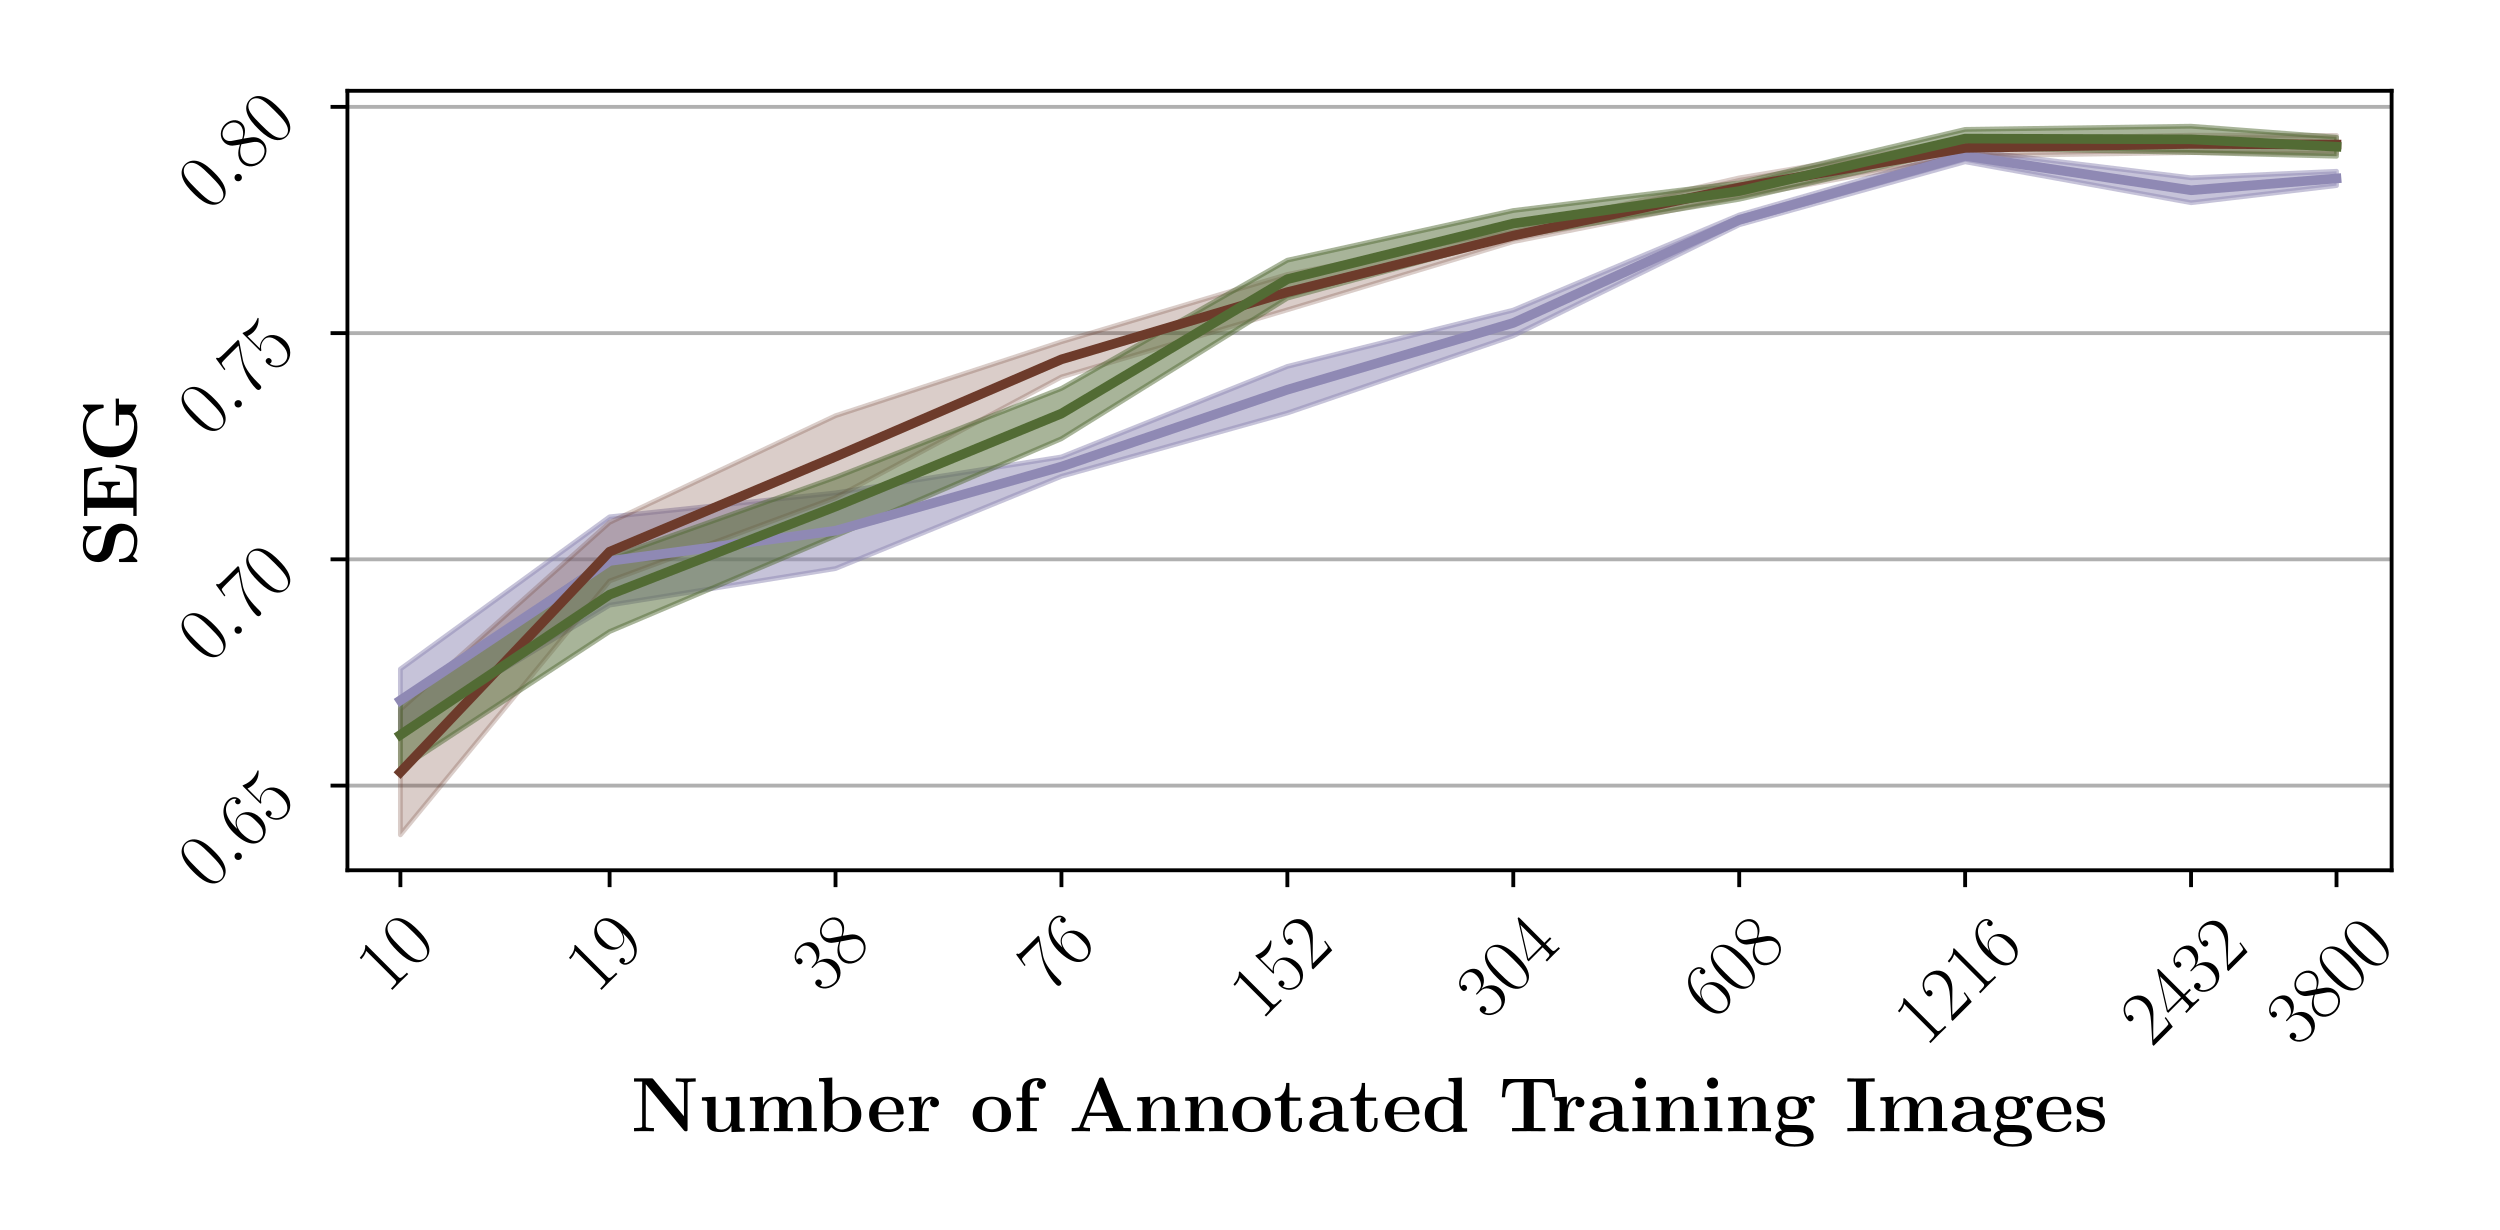 <?xml version="1.0" encoding="utf-8" standalone="no"?>
<!DOCTYPE svg PUBLIC "-//W3C//DTD SVG 1.1//EN"
  "http://www.w3.org/Graphics/SVG/1.1/DTD/svg11.dtd">
<!-- Created with matplotlib (https://matplotlib.org/) -->
<svg height="255.118pt" version="1.1" viewBox="0 0 518.74 255.118" width="518.74pt" xmlns="http://www.w3.org/2000/svg" xmlns:xlink="http://www.w3.org/1999/xlink">
 <defs>
  <style type="text/css">
*{stroke-linecap:butt;stroke-linejoin:round;}
  </style>
 </defs>
 <g id="figure_1">
  <g id="patch_1">
   <path d="M 0 255.118 
L 518.74 255.118 
L 518.74 0 
L 0 0 
z
" style="fill:#ffffff;"/>
  </g>
  <g id="axes_1">
   <g id="patch_2">
    <path d="M 72.089 180.577 
L 496.252 180.577 
L 496.252 18.836 
L 72.089 18.836 
z
" style="fill:#ffffff;"/>
   </g>
   <g id="matplotlib.axis_1">
    <g id="xtick_1">
     <g id="line2d_1">
      <defs>
       <path d="M 0 0 
L 0 3.5 
" id="mdfdd9242ce" style="stroke:#000000;stroke-width:0.8;"/>
      </defs>
      <g>
       <use style="stroke:#000000;stroke-width:0.8;" x="83.08" xlink:href="#mdfdd9242ce" y="180.577"/>
      </g>
     </g>
     <g id="text_1">
      <!-- 10 -->
      <defs>
       <path d="M 26.594 63.797 
C 26.594 65.891 26.5 66 25.094 66 
C 21.203 61.359 15.297 59.891 9.703 59.688 
C 9.406 59.688 8.906 59.688 8.797 59.5 
C 8.703 59.297 8.703 59.094 8.703 57 
C 11.797 57 17 57.594 21 59.984 
L 21 7.297 
C 21 3.797 20.797 2.594 12.203 2.594 
L 9.203 2.594 
L 9.203 0 
C 14 0.094 19 0.188 23.797 0.188 
C 28.594 0.188 33.594 0.094 38.406 0 
L 38.406 2.594 
L 35.406 2.594 
C 26.797 2.594 26.594 3.688 26.594 7.297 
z
" id="CMR17-49"/>
       <path d="M 42 31.844 
C 42 37.969 41.906 48.422 37.703 56.453 
C 34 63.484 28.094 66 22.906 66 
C 18.094 66 12 63.781 8.203 56.562 
C 4.203 49.016 3.797 39.672 3.797 31.844 
C 3.797 26.109 3.906 17.375 7 9.734 
C 11.297 -0.609 19 -2 22.906 -2 
C 27.5 -2 34.5 -0.109 38.594 9.438 
C 41.594 16.375 42 24.5 42 31.844 
z
M 22.906 -0.406 
C 16.5 -0.406 12.703 5.125 11.297 12.75 
C 10.203 18.688 10.203 27.328 10.203 32.953 
C 10.203 40.688 10.203 47.109 11.5 53.234 
C 13.406 61.781 19 64.391 22.906 64.391 
C 27 64.391 32.297 61.672 34.203 53.438 
C 35.5 47.719 35.594 40.984 35.594 32.953 
C 35.594 26.422 35.594 18.375 34.406 12.453 
C 32.297 1.5 26.406 -0.406 22.906 -0.406 
z
" id="CMR17-48"/>
      </defs>
      <g transform="translate(80.379 206.441)rotate(-45)scale(0.16 -0.16)">
       <use transform="scale(0.996)" xlink:href="#CMR17-49"/>
       <use transform="translate(45.69 0)scale(0.996)" xlink:href="#CMR17-48"/>
      </g>
     </g>
    </g>
    <g id="xtick_2">
     <g id="line2d_2">
      <g>
       <use style="stroke:#000000;stroke-width:0.8;" x="126.489" xlink:href="#mdfdd9242ce" y="180.577"/>
      </g>
     </g>
     <g id="text_2">
      <!-- 19 -->
      <defs>
       <path d="M 35.203 29.234 
C 35.203 7 26.094 0.391 18.594 0.391 
C 16.297 0.391 10.703 0.672 8.406 4.391 
C 11 4 12.906 5.391 12.906 7.891 
C 12.906 10.594 10.703 11.5 9.297 11.5 
C 8.406 11.5 5.703 11.094 5.703 7.688 
C 5.703 1.062 11.594 -2 18.797 -2 
C 30.297 -2 42 10.391 42 32.656 
C 42 60.266 30.797 66 23.203 66 
C 13.297 66 3.797 57.25 3.797 43.75 
C 3.797 31.25 11.906 22 22.094 22 
C 30.5 22 34.203 29.844 35.203 33.156 
z
M 22.297 23.594 
C 19.594 23.594 15.797 24.094 12.703 30.141 
C 10.594 34.078 10.594 38.703 10.594 43.641 
C 10.594 49.594 10.594 53.719 13.406 58.156 
C 14.797 60.266 17.406 63.688 23.203 63.688 
C 35 63.688 35 45.453 35 41.422 
C 35 34.266 31.797 23.594 22.297 23.594 
z
" id="CMR17-57"/>
      </defs>
      <g transform="translate(123.788 206.441)rotate(-45)scale(0.16 -0.16)">
       <use transform="scale(0.996)" xlink:href="#CMR17-49"/>
       <use transform="translate(45.69 0)scale(0.996)" xlink:href="#CMR17-57"/>
      </g>
     </g>
    </g>
    <g id="xtick_3">
     <g id="line2d_3">
      <g>
       <use style="stroke:#000000;stroke-width:0.8;" x="173.367" xlink:href="#mdfdd9242ce" y="180.577"/>
      </g>
     </g>
     <g id="text_3">
      <!-- 38 -->
      <defs>
       <path d="M 22.094 34 
C 31 34 34.906 26.141 34.906 17.094 
C 34.906 5.031 28.5 0.391 22.703 0.391 
C 17.406 0.391 8.797 3.016 6.094 10.797 
C 6.594 10.594 7.094 10.594 7.594 10.594 
C 10 10.594 11.797 12.188 11.797 14.797 
C 11.797 17.688 9.594 19 7.594 19 
C 5.906 19 3.297 18.188 3.297 14.484 
C 3.297 5.234 12.297 -2 22.906 -2 
C 34 -2 42.5 6.75 42.5 16.984 
C 42.5 26.844 34.5 34 25 35.094 
C 32.594 36.672 39.906 43.375 39.906 52.391 
C 39.906 60.25 32 66 23 66 
C 13.906 66 5.906 60.344 5.906 52.297 
C 5.906 48.797 8.5 48.188 9.797 48.188 
C 11.906 48.188 13.703 49.484 13.703 52.094 
C 13.703 54.688 11.906 56 9.797 56 
C 9.406 56 8.906 56 8.5 55.797 
C 11.406 62.484 19.297 63.688 22.797 63.688 
C 26.297 63.688 32.906 61.969 32.906 52.297 
C 32.906 49.484 32.5 44.547 29.094 40.219 
C 26.094 36.391 22.703 36.188 19.406 35.891 
C 18.906 35.891 16.594 35.688 16.203 35.688 
C 15.5 35.594 15.094 35.5 15.094 34.797 
C 15.094 34.094 15.203 34 17.203 34 
z
" id="CMR17-51"/>
       <path d="M 27.203 35.766 
C 33.5 38.969 39.906 43.797 39.906 51.531 
C 39.906 60.688 31.094 66 23 66 
C 13.906 66 5.906 59.375 5.906 50.234 
C 5.906 47.719 6.5 43.391 10.406 39.578 
C 11.406 38.578 15.594 35.562 18.297 33.656 
C 13.797 31.344 3.297 25.812 3.297 14.766 
C 3.297 4.406 13.094 -2 22.797 -2 
C 33.5 -2 42.5 5.719 42.5 15.969 
C 42.5 25.109 36.406 29.328 32.406 32.047 
z
M 14.094 44.609 
C 13.297 45.109 9.297 48.219 9.297 52.938 
C 9.297 59.078 15.594 63.688 22.797 63.688 
C 30.703 63.688 36.5 58.062 36.5 51.531 
C 36.5 42.188 26.094 36.859 25.594 36.859 
C 25.5 36.859 25.406 36.859 24.594 37.469 
z
M 32.5 24 
C 34 22.906 38.797 19.578 38.797 13.453 
C 38.797 6.016 31.406 0.391 23 0.391 
C 13.906 0.391 7 6.922 7 14.859 
C 7 22.797 13.094 29.438 20 32.547 
z
" id="CMR17-56"/>
      </defs>
      <g transform="translate(170.666 206.441)rotate(-45)scale(0.16 -0.16)">
       <use transform="scale(0.996)" xlink:href="#CMR17-51"/>
       <use transform="translate(45.69 0)scale(0.996)" xlink:href="#CMR17-56"/>
      </g>
     </g>
    </g>
    <g id="xtick_4">
     <g id="line2d_4">
      <g>
       <use style="stroke:#000000;stroke-width:0.8;" x="220.245" xlink:href="#mdfdd9242ce" y="180.577"/>
      </g>
     </g>
     <g id="text_4">
      <!-- 76 -->
      <defs>
       <path d="M 45.094 61.797 
L 45.094 64 
L 21.594 64 
C 9.906 64 9.703 65.094 9.297 67 
L 7.5 67 
L 4.594 48.5 
L 6.406 48.5 
C 6.703 50.406 7.406 55.5 8.594 57.391 
C 9.203 58.188 16.594 58.188 18.297 58.188 
L 40.297 58.188 
L 29.203 41.719 
C 21.797 30.641 16.703 15.672 16.703 2.594 
C 16.703 1.391 16.703 -2 20.297 -2 
C 23.906 -2 23.906 1.391 23.906 2.688 
L 23.906 7.281 
C 23.906 23.656 26.703 34.438 31.297 41.312 
z
" id="CMR17-55"/>
       <path d="M 10.594 34.344 
C 10.594 58 21.797 63.688 28.297 63.688 
C 30.406 63.688 35.5 63.266 37.5 59.094 
C 35.906 59.094 32.906 59.094 32.906 55.594 
C 32.906 52.891 35.094 52 36.5 52 
C 37.406 52 40.094 52.391 40.094 55.797 
C 40.094 62.297 35.094 66 28.203 66 
C 16.297 66 3.797 53.297 3.797 31.422 
C 3.797 4.016 15.094 -2 23.094 -2 
C 32.797 -2 42 6.734 42 20.234 
C 42 32.828 33.906 42 23.703 42 
C 17.594 42 13.094 37.969 10.594 30.922 
z
M 23.094 0.391 
C 10.797 0.391 10.797 18.938 10.797 22.656 
C 10.797 29.906 14.203 40.391 23.5 40.391 
C 25.203 40.391 30.094 40.391 33.406 33.438 
C 35.203 29.516 35.203 25.375 35.203 20.344 
C 35.203 14.906 35.203 10.875 33.094 6.844 
C 30.906 2.703 27.703 0.391 23.094 0.391 
z
" id="CMR17-54"/>
      </defs>
      <g transform="translate(217.544 206.441)rotate(-45)scale(0.16 -0.16)">
       <use transform="scale(0.996)" xlink:href="#CMR17-55"/>
       <use transform="translate(45.69 0)scale(0.996)" xlink:href="#CMR17-54"/>
      </g>
     </g>
    </g>
    <g id="xtick_5">
     <g id="line2d_5">
      <g>
       <use style="stroke:#000000;stroke-width:0.8;" x="267.123" xlink:href="#mdfdd9242ce" y="180.577"/>
      </g>
     </g>
     <g id="text_5">
      <!-- 152 -->
      <defs>
       <path d="M 11.406 58.594 
C 12.406 58.188 16.5 56.891 20.703 56.891 
C 30 56.891 35.094 61.891 38 64.688 
C 38 65.484 38 66 37.406 66 
C 37.297 66 37.094 66 36.297 65.594 
C 32.797 64.094 28.703 63 23.703 63 
C 20.703 63 16.203 63.359 11.297 65.484 
C 10.203 66 10 66 9.906 66 
C 9.406 66 9.297 65.891 9.297 63.906 
L 9.297 34.859 
C 9.297 33.016 9.297 32.5 10.297 32.5 
C 10.797 32.5 11 32.703 11.5 33.422 
C 14.703 38.047 19.094 40 24.094 40 
C 27.594 40 35.094 37.734 35.094 20.203 
C 35.094 16.984 35.094 11.188 32.094 6.594 
C 29.594 2.484 25.703 0.391 21.406 0.391 
C 14.797 0.391 8.094 4.984 6.297 12.688 
C 6.703 12.594 7.5 12.391 7.906 12.391 
C 9.203 12.391 11.703 13.094 11.703 16.188 
C 11.703 18.891 9.797 20 7.906 20 
C 5.594 20 4.094 18.594 4.094 15.797 
C 4.094 7.094 11 -2 21.594 -2 
C 31.906 -2 41.703 6.891 41.703 19.797 
C 41.703 32.094 33.906 41.594 24.203 41.594 
C 19.094 41.594 14.797 39.688 11.406 36 
z
" id="CMR17-53"/>
       <path d="M 41.703 15.469 
L 39.906 15.469 
C 38.906 8.391 38.094 7.188 37.703 6.594 
C 37.203 5.797 30 5.797 28.594 5.797 
L 9.406 5.797 
C 13 9.688 20 16.766 28.5 24.938 
C 34.594 30.719 41.703 37.5 41.703 47.391 
C 41.703 59.188 32.297 66 21.797 66 
C 10.797 66 4.094 56.297 4.094 47.297 
C 4.094 43.391 7 42.891 8.203 42.891 
C 9.203 42.891 12.203 43.484 12.203 46.984 
C 12.203 50.094 9.594 51 8.203 51 
C 7.594 51 7 50.891 6.594 50.688 
C 8.5 59.188 14.297 63.391 20.406 63.391 
C 29.094 63.391 34.797 56.5 34.797 47.391 
C 34.797 38.703 29.703 31.219 24 24.734 
L 4.094 2.297 
L 4.094 0 
L 39.297 0 
z
" id="CMR17-50"/>
      </defs>
      <g transform="translate(261.663 211.959)rotate(-45)scale(0.16 -0.16)">
       <use transform="scale(0.996)" xlink:href="#CMR17-49"/>
       <use transform="translate(45.69 0)scale(0.996)" xlink:href="#CMR17-53"/>
       <use transform="translate(91.381 0)scale(0.996)" xlink:href="#CMR17-50"/>
      </g>
     </g>
    </g>
    <g id="xtick_6">
     <g id="line2d_6">
      <g>
       <use style="stroke:#000000;stroke-width:0.8;" x="314.001" xlink:href="#mdfdd9242ce" y="180.577"/>
      </g>
     </g>
     <g id="text_6">
      <!-- 304 -->
      <defs>
       <path d="M 33.594 64.797 
C 33.594 66.891 33.5 67 31.703 67 
L 2 19.594 
L 2 17 
L 27.797 17 
L 27.797 7.188 
C 27.797 3.594 27.594 2.594 20.594 2.594 
L 18.703 2.594 
L 18.703 0 
C 21.906 0.188 27.297 0.188 30.703 0.188 
C 34.094 0.188 39.5 0.188 42.703 0 
L 42.703 2.594 
L 40.797 2.594 
C 33.797 2.594 33.594 3.594 33.594 7.188 
L 33.594 17 
L 43.797 17 
L 43.797 19.594 
L 33.594 19.594 
z
M 28.094 58.172 
L 28.094 19.594 
L 4 19.594 
z
" id="CMR17-52"/>
      </defs>
      <g transform="translate(308.541 211.959)rotate(-45)scale(0.16 -0.16)">
       <use transform="scale(0.996)" xlink:href="#CMR17-51"/>
       <use transform="translate(45.69 0)scale(0.996)" xlink:href="#CMR17-48"/>
       <use transform="translate(91.381 0)scale(0.996)" xlink:href="#CMR17-52"/>
      </g>
     </g>
    </g>
    <g id="xtick_7">
     <g id="line2d_7">
      <g>
       <use style="stroke:#000000;stroke-width:0.8;" x="360.879" xlink:href="#mdfdd9242ce" y="180.577"/>
      </g>
     </g>
     <g id="text_7">
      <!-- 608 -->
      <g transform="translate(355.419 211.959)rotate(-45)scale(0.16 -0.16)">
       <use transform="scale(0.996)" xlink:href="#CMR17-54"/>
       <use transform="translate(45.69 0)scale(0.996)" xlink:href="#CMR17-48"/>
       <use transform="translate(91.381 0)scale(0.996)" xlink:href="#CMR17-56"/>
      </g>
     </g>
    </g>
    <g id="xtick_8">
     <g id="line2d_8">
      <g>
       <use style="stroke:#000000;stroke-width:0.8;" x="407.757" xlink:href="#mdfdd9242ce" y="180.577"/>
      </g>
     </g>
     <g id="text_8">
      <!-- 1216 -->
      <g transform="translate(399.538 217.477)rotate(-45)scale(0.16 -0.16)">
       <use transform="scale(0.996)" xlink:href="#CMR17-49"/>
       <use transform="translate(45.69 0)scale(0.996)" xlink:href="#CMR17-50"/>
       <use transform="translate(91.381 0)scale(0.996)" xlink:href="#CMR17-49"/>
       <use transform="translate(137.071 0)scale(0.996)" xlink:href="#CMR17-54"/>
      </g>
     </g>
    </g>
    <g id="xtick_9">
     <g id="line2d_9">
      <g>
       <use style="stroke:#000000;stroke-width:0.8;" x="454.635" xlink:href="#mdfdd9242ce" y="180.577"/>
      </g>
     </g>
     <g id="text_9">
      <!-- 2432 -->
      <g transform="translate(446.416 217.477)rotate(-45)scale(0.16 -0.16)">
       <use transform="scale(0.996)" xlink:href="#CMR17-50"/>
       <use transform="translate(45.69 0)scale(0.996)" xlink:href="#CMR17-52"/>
       <use transform="translate(91.381 0)scale(0.996)" xlink:href="#CMR17-51"/>
       <use transform="translate(137.071 0)scale(0.996)" xlink:href="#CMR17-50"/>
      </g>
     </g>
    </g>
    <g id="xtick_10">
     <g id="line2d_10">
      <g>
       <use style="stroke:#000000;stroke-width:0.8;" x="484.817" xlink:href="#mdfdd9242ce" y="180.577"/>
      </g>
     </g>
     <g id="text_10">
      <!-- 3800 -->
      <g transform="translate(476.599 217.477)rotate(-45)scale(0.16 -0.16)">
       <use transform="scale(0.996)" xlink:href="#CMR17-51"/>
       <use transform="translate(45.69 0)scale(0.996)" xlink:href="#CMR17-56"/>
       <use transform="translate(91.381 0)scale(0.996)" xlink:href="#CMR17-48"/>
       <use transform="translate(137.071 0)scale(0.996)" xlink:href="#CMR17-48"/>
      </g>
     </g>
    </g>
    <g id="text_11">
     <!-- \textbf{Number of Annotated Training Images} -->
     <defs>
      <path d="M 29 67.797 
C 28 68.891 27.906 69 25.906 69 
L 3.797 69 
L 3.797 64.688 
L 14.406 64.688 
L 14.406 7.312 
C 14.406 5.094 14.297 5 11.703 4.594 
C 9.906 4.391 7.906 4.297 6.094 4.297 
L 3.797 4.297 
L 3.797 0 
C 6.094 0.188 13.906 0.188 16.703 0.188 
C 19.5 0.188 27.406 0.188 29.703 0 
L 29.703 4.297 
L 27.406 4.297 
C 24.703 4.297 24.5 4.297 22.094 4.594 
C 19.203 5 19.094 5.094 19.094 7.312 
L 19.094 61.266 
L 68.594 1.297 
C 69.703 0.094 69.797 0 71.094 0 
C 73.5 0 73.5 0.594 73.5 2.891 
L 73.5 61.672 
C 73.5 63.891 73.594 63.984 76.203 64.391 
C 78 64.594 80 64.688 81.797 64.688 
L 84.094 64.688 
L 84.094 69 
C 81.797 68.797 74 68.797 71.203 68.797 
C 68.406 68.797 60.5 68.797 58.203 69 
L 58.203 64.688 
L 60.5 64.688 
C 63.203 64.688 63.406 64.688 65.797 64.391 
C 68.703 63.984 68.797 63.891 68.797 61.672 
L 68.797 19.594 
z
" id="CMBX12-78"/>
      <path d="M 35.297 44.188 
L 35.297 39.891 
C 41.5 39.891 42.203 39.891 42.203 35.953 
L 42.203 16.141 
C 42.203 8.453 37.703 2.297 29.906 2.297 
C 22.406 2.297 22 4.812 22 10.375 
L 22 45 
L 4.203 44.188 
L 4.203 39.891 
C 10.406 39.891 11.094 39.891 11.094 35.953 
L 11.094 12 
C 11.094 1.891 17.797 -1 28.5 -1 
C 30.906 -1 38.297 -1 42.594 7.141 
L 42.703 7.141 
L 42.703 -1 
L 60 -0.406 
L 60 3.906 
C 53.797 3.906 53.094 3.906 53.094 7.844 
L 53.094 45 
z
" id="CMBX12-117"/>
      <path d="M 84.406 30.594 
C 84.406 39.797 80.5 45 69.297 45 
C 59.203 45 54.5 38.188 52.906 35 
C 51.297 43.484 44.5 45 38.094 45 
C 28.5 45 23.297 38.797 21.203 34 
L 21.094 34 
L 21.094 45 
L 4.203 44.188 
L 4.203 39.891 
C 10.406 39.891 11.094 39.891 11.094 36 
L 11.094 4.297 
L 4.203 4.297 
L 4.203 0 
C 6.5 0.188 13.703 0.188 16.5 0.188 
C 19.297 0.188 26.594 0.188 28.906 0 
L 28.906 4.297 
L 22 4.297 
L 22 25.594 
C 22 36.5 30.094 41.688 36.406 41.688 
C 40.094 41.688 42.297 39.5 42.297 31.688 
L 42.297 4.297 
L 35.406 4.297 
L 35.406 0 
C 37.703 0.188 44.906 0.188 47.703 0.188 
C 50.5 0.188 57.797 0.188 60.094 0 
L 60.094 4.297 
L 53.203 4.297 
L 53.203 25.594 
C 53.203 36.5 61.297 41.688 67.594 41.688 
C 71.297 41.688 73.5 39.5 73.5 31.688 
L 73.5 4.297 
L 66.594 4.297 
L 66.594 0 
C 68.906 0.188 76.094 0.188 78.906 0.188 
C 81.703 0.188 89 0.188 91.297 0 
L 91.297 4.297 
L 84.406 4.297 
z
" id="CMBX12-109"/>
      <path d="M 20.797 70 
L 3.5 69.188 
L 3.5 64.891 
C 9.703 64.891 10.406 64.891 10.406 60.875 
L 10.406 -0.406 
L 14.594 -0.406 
C 16.297 1.5 18 3.406 19.594 5.422 
C 24.703 0.094 30.203 -1 34.203 -1 
C 48 -1 58.594 7.438 58.594 22.094 
C 58.594 35.938 49.203 45 35.5 45 
C 29.594 45 24.906 43.094 20.797 39.875 
z
M 21.297 35.031 
C 24.797 39.875 30 41.688 34.203 41.688 
C 46.594 41.688 46.594 28.859 46.594 22.188 
C 46.594 17.656 46.594 11.891 44.203 8.156 
C 41.094 3.297 36.406 2.297 33.203 2.297 
C 26.406 2.297 22.703 7.141 21.297 9.359 
z
" id="CMBX12-98"/>
      <path d="M 45.203 22 
C 47.5 22 48.094 22 48.094 24.5 
C 48.094 27.469 47.406 34.875 42.797 39.516 
C 38.594 43.688 33 45 27.203 45 
C 11.594 45 3.094 34.875 3.094 22.391 
C 3.094 8.172 13.406 -1 28.5 -1 
C 43.594 -1 48.094 9.703 48.094 11.422 
C 48.094 12.953 46.594 12.953 46 12.953 
C 44.406 12.953 44.297 12.641 43.703 11.328 
C 41.094 4.719 34.5 2.594 29.703 2.594 
C 15.203 2.594 15.094 16.297 15.094 22 
z
M 15.094 24.891 
C 15.297 28.938 15.406 32.797 17.5 36.359 
C 19.406 39.516 22.906 41.688 27.203 41.688 
C 37.906 41.688 38.797 29.828 38.906 24.891 
z
" id="CMBX12-101"/>
      <path d="M 20.797 22.5 
C 20.797 25.797 21.5 41.688 33.203 41.688 
C 31.797 40.594 31.094 38.891 31.094 37.094 
C 31.094 33 34.406 31.297 36.906 31.297 
C 39.406 31.297 42.703 33 42.703 37.094 
C 42.703 42.188 37.5 45 32.703 45 
C 24.797 45 21.406 38.094 20 33.891 
L 19.906 33.891 
L 19.906 45 
L 3.5 44.188 
L 3.5 39.891 
C 9.703 39.891 10.406 39.891 10.406 36 
L 10.406 4.297 
L 3.5 4.297 
L 3.5 0 
C 5.797 0.188 13.297 0.188 16.094 0.188 
C 19 0.188 27.094 0.188 29.5 0 
L 29.5 4.297 
L 20.797 4.297 
z
" id="CMBX12-114"/>
      <path d="M 53 21.547 
C 53 35.078 43.797 45 28.094 45 
C 11.797 45 3.094 34.578 3.094 21.547 
C 3.094 8.406 12.297 -1 28 -1 
C 44.297 -1 53 8.906 53 21.547 
z
M 28.094 2.594 
C 15.094 2.594 15.094 14.328 15.094 22.547 
C 15.094 27.25 15.094 32.266 17 35.875 
C 19.203 39.891 23.703 41.688 28 41.688 
C 33.703 41.688 37.297 38.984 39 36.172 
C 41 32.562 41 27.359 41 22.547 
C 41 14.219 41 2.594 28.094 2.594 
z
" id="CMBX12-111"/>
      <path d="M 21.703 39.688 
L 33.094 39.688 
L 33.094 44 
L 21.203 44 
L 21.203 54.156 
C 21.203 64.406 27.797 66 31.094 66 
C 32.203 66 32.406 65.891 33 65.688 
C 31.5 64.703 30.594 63.031 30.594 60.953 
C 30.594 57.016 33.797 55.234 36.406 55.234 
C 38.594 55.234 42.203 56.719 42.203 61.062 
C 42.203 65.109 38.594 69.297 31.5 69.297 
C 22.406 69.297 11.297 65.5 11.297 54.047 
L 11.297 44 
L 3.906 44 
L 3.906 39.688 
L 11.297 39.688 
L 11.297 4.297 
L 4.406 4.297 
L 4.406 0 
C 6.703 0.188 14.203 0.188 17 0.188 
C 19.906 0.188 28 0.188 30.406 0 
L 30.406 4.297 
L 21.703 4.297 
z
" id="CMBX12-102"/>
      <path d="M 45.797 67.703 
C 45.094 69.5 44.906 70 42.5 70 
C 40 70 39.797 69.5 39.094 67.703 
L 14.297 6.703 
C 13.594 5.094 13.594 4.891 10.797 4.594 
C 8.297 4.297 7.906 4.297 5.703 4.297 
L 3.906 4.297 
L 3.906 0 
C 6.5 0.188 12.5 0.188 15.406 0.188 
C 18.094 0.188 25.406 0.188 27.703 0 
L 27.703 4.297 
C 25.5 4.297 21.703 4.297 18.906 5.406 
C 19.203 6.312 19.203 6.5 19.406 6.906 
L 24.703 20 
L 51.5 20 
L 57.797 4.297 
L 48.406 4.297 
L 48.406 0 
C 51.594 0.188 61.297 0.188 65.094 0.188 
C 68.297 0.188 78.5 0.188 81 0 
L 81 4.297 
L 71.5 4.297 
z
M 38.094 53.031 
L 49.703 24.297 
L 26.406 24.297 
z
" id="CMBX12-65"/>
      <path d="M 53.094 30.594 
C 53.094 40.094 49 45 38 45 
C 30.797 45 24.594 41.5 21.203 34 
L 21.094 34 
L 21.094 45 
L 4.203 44.188 
L 4.203 39.891 
C 10.406 39.891 11.094 39.891 11.094 36 
L 11.094 4.297 
L 4.203 4.297 
L 4.203 0 
C 6.5 0.188 13.703 0.188 16.5 0.188 
C 19.297 0.188 26.594 0.188 28.906 0 
L 28.906 4.297 
L 22 4.297 
L 22 25.594 
C 22 36.391 30 41.688 36.406 41.688 
C 40.094 41.688 42.203 39.297 42.203 31.688 
L 42.203 4.297 
L 35.297 4.297 
L 35.297 0 
C 37.594 0.188 44.797 0.188 47.594 0.188 
C 50.406 0.188 57.703 0.188 60 0 
L 60 4.297 
L 53.094 4.297 
z
" id="CMBX12-110"/>
      <path d="M 21.094 39.688 
L 35.5 39.688 
L 35.5 44 
L 21.094 44 
L 21.094 63 
L 16.906 63 
C 16.797 53.141 12 43.297 2.094 42.984 
L 2.094 39.688 
L 10.203 39.688 
L 10.203 11.891 
C 10.203 1.297 18.406 -1 25.594 -1 
C 33 -1 37.406 4.594 37.406 12 
L 37.406 17.297 
L 33.203 17.297 
L 33.203 12.094 
C 33.203 5.5 30.203 2.594 27.094 2.594 
C 21.094 2.594 21.094 9.297 21.094 11.594 
z
" id="CMBX12-116"/>
      <path d="M 46 29.594 
C 46 38.797 38.703 45 24.594 45 
C 19 45 7.203 44.484 7.203 36.094 
C 7.203 31.891 10.406 30.094 13.094 30.094 
C 16.094 30.094 19 32.188 19 35.984 
C 19 37.891 18.297 39.688 16.594 40.797 
C 19.906 41.688 22.297 41.688 24.203 41.688 
C 31 41.688 35.094 37.891 35.094 29.688 
L 35.094 25.688 
C 19.297 25.688 3.406 21.281 3.406 10.125 
C 3.406 1 15 -1 21.906 -1 
C 29.594 -1 34.5 3.203 36.5 7.625 
C 36.5 3.906 36.5 -0.406 46.594 -0.406 
L 51.703 -0.406 
C 53.797 -0.406 54.594 -0.406 54.594 1.797 
C 54.594 3.906 53.703 3.906 52.297 3.906 
C 46 4 46 5.609 46 7.922 
z
M 35.094 13.547 
C 35.094 4.094 26.703 2.297 23.5 2.297 
C 18.594 2.297 14.5 5.609 14.5 10.234 
C 14.5 19.375 25.297 22.484 35.094 23 
z
" id="CMBX12-97"/>
      <path d="M 34.703 69.188 
L 34.703 64.891 
C 40.906 64.891 41.594 64.891 41.594 60.875 
L 41.594 40.172 
C 39.406 42.094 35 45 28.094 45 
C 13.906 45 3.797 36.141 3.797 22 
C 3.797 7.547 13.703 -1 27 -1 
C 32.5 -1 37.203 0.891 41.094 4.219 
L 41.094 -1 
L 58.906 -0.406 
L 58.906 3.906 
C 52.703 3.906 52 3.906 52 7.844 
L 52 70 
z
M 41.094 9.766 
C 36.906 3.609 31.797 2.297 28.203 2.297 
C 15.797 2.297 15.797 15.125 15.797 21.797 
C 15.797 26.547 15.797 31.594 18 35.438 
C 21.094 41.094 27 41.688 29.297 41.688 
C 33.406 41.688 37.797 39.875 41.094 35.438 
z
" id="CMBX12-100"/>
      <path d="M 72 68.094 
L 6.094 68.094 
L 4.094 44.266 
L 8.297 44.266 
C 9.203 55.234 10 63.797 24.406 63.797 
L 32.5 63.797 
L 32.5 4.297 
L 17.406 4.297 
L 17.406 0 
C 25.406 0.188 35.703 0.188 39.094 0.188 
C 45.203 0.188 52.797 0.188 60.797 0 
L 60.797 4.297 
L 45.703 4.297 
L 45.703 63.797 
L 53.703 63.797 
C 68.094 63.797 68.906 55.344 69.797 44.266 
L 74 44.266 
z
" id="CMBX12-84"/>
      <path d="M 22.297 62.797 
C 22.297 66.891 19 70 15.094 70 
C 11 70 7.906 66.594 7.906 62.797 
C 7.906 58.984 11 55.594 15.094 55.594 
C 19 55.594 22.297 58.688 22.297 62.797 
z
M 4.703 44.188 
L 4.703 39.891 
C 10.594 39.891 11.297 39.891 11.297 35.984 
L 11.297 4.297 
L 4.406 4.297 
L 4.406 0 
C 6.703 0.188 13.594 0.188 16.297 0.188 
C 19.094 0.188 25.5 0.188 27.906 0 
L 27.906 4.297 
L 21.703 4.297 
L 21.703 45 
z
" id="CMBX12-105"/>
      <path d="M 13 18.391 
C 17.797 15.797 23.406 15.797 24.906 15.797 
C 38.703 15.797 44.203 23.531 44.203 30.594 
C 44.203 35.734 41.297 39.359 40.094 40.375 
C 43 41.984 45.406 42.391 47.094 42.594 
C 46.797 42.094 46.5 41.688 46.5 40.375 
C 46.5 38.25 47.906 36.344 50.5 36.344 
C 53.094 36.344 54.5 38.25 54.5 40.375 
C 54.5 42.797 52.703 46 48.5 46 
C 44.203 46 40.094 43.891 38 42.094 
C 33.906 44.484 30 45.391 24.906 45.391 
C 11.094 45.391 5.594 37.656 5.594 30.594 
C 5.594 27.469 6.594 23.328 10.797 19.906 
C 9.094 17.984 7.297 14.469 7.297 10.828 
C 7.297 6.5 9.594 2.797 11.703 1.188 
C 9.297 0.594 3.094 -1.703 3.094 -7.406 
C 3.094 -13.312 9.594 -20 28 -20 
C 44.594 -20 53 -14.609 53 -7.109 
C 53 1.688 47.203 4.594 44.703 5.797 
C 39.906 8.188 33.5 8.188 24.703 8.188 
C 22.203 8.188 17.797 8.188 17.297 8.297 
C 13 9 11.797 12.859 11.797 14.781 
C 11.797 15.594 11.906 17.094 13 18.391 
z
M 24.906 19 
C 16.203 19 16.203 25.953 16.203 30.594 
C 16.203 35.234 16.203 42.188 24.906 42.188 
C 33.594 42.188 33.594 35.234 33.594 30.594 
C 33.594 25.953 33.594 19 24.906 19 
z
M 30.5 -1 
C 37.797 -1 44.797 -2.312 44.797 -7.5 
C 44.797 -11 41.297 -16.812 28.094 -16.812 
C 14.906 -16.812 11.297 -11.203 11.297 -7.406 
C 11.297 -1 17.594 -1 19.094 -1 
z
" id="CMBX12-103"/>
      <path d="M 27.5 64.688 
L 38.703 64.688 
L 38.703 69 
C 35.094 68.797 25.094 68.797 20.906 68.797 
C 16.703 68.797 6.703 68.797 3.094 69 
L 3.094 64.688 
L 14.297 64.688 
L 14.297 4.297 
L 3.094 4.297 
L 3.094 0 
C 6.703 0.188 16.703 0.188 20.906 0.188 
C 25.094 0.188 35.094 0.188 38.703 0 
L 38.703 4.297 
L 27.5 4.297 
z
" id="CMBX12-73"/>
      <path d="M 37.703 42.391 
C 37.703 44.297 37.703 45 36.203 45 
C 35.594 45 35.406 45 33.906 44.094 
C 33.5 43.797 32.406 43.094 31.906 42.797 
C 29.094 44.391 25.406 45 21.797 45 
C 18.797 45 3.797 45 3.797 31.969 
C 3.797 21.438 16.203 19.234 19.297 18.734 
C 22 18.234 25.297 17.625 25.703 17.625 
C 29.703 16.734 33.703 14.219 33.703 10.016 
C 33.703 2.297 24.594 2.297 22.5 2.297 
C 17.406 2.297 11.094 3.891 8.297 13.625 
C 7.703 15.625 7.594 15.719 5.906 15.719 
C 3.797 15.719 3.797 15.422 3.797 13.125 
L 3.797 1.594 
C 3.797 -0.312 3.797 -1 5.297 -1 
C 6 -1 6.203 -1 8.203 0.594 
L 10.797 2.5 
C 15.297 -1 20.703 -1 22.5 -1 
C 28 -1 40.5 0.188 40.5 13.516 
C 40.5 18.328 37.906 21.641 35.906 23.438 
C 31.797 26.859 28.406 27.453 23 28.453 
C 16.594 29.562 10.594 30.656 10.594 35.469 
C 10.594 41.984 19.5 41.984 21.594 41.984 
C 32.703 41.984 33.297 34.969 33.5 32.469 
C 33.594 31.172 34.406 31.172 35.594 31.172 
C 37.703 31.172 37.703 31.469 37.703 33.766 
z
" id="CMBX12-115"/>
     </defs>
     <g transform="translate(130.954 234.739)scale(0.16 -0.16)">
      <use transform="scale(0.996)" xlink:href="#CMBX12-78"/>
      <use transform="translate(87.634 0)scale(0.996)" xlink:href="#CMBX12-117"/>
      <use transform="translate(149.901 0)scale(0.996)" xlink:href="#CMBX12-109"/>
      <use transform="translate(240.187 0)scale(0.996)" xlink:href="#CMBX12-98"/>
      <use transform="translate(305.567 0)scale(0.996)" xlink:href="#CMBX12-101"/>
      <use transform="translate(356.706 0)scale(0.996)" xlink:href="#CMBX12-114"/>
      <use transform="translate(439.844 0)scale(0.996)" xlink:href="#CMBX12-111"/>
      <use transform="translate(495.884 0)scale(0.996)" xlink:href="#CMBX12-102"/>
      <use transform="translate(567.49 0)scale(0.996)" xlink:href="#CMBX12-65"/>
      <use transform="translate(652.127 0)scale(0.996)" xlink:href="#CMBX12-110"/>
      <use transform="translate(714.393 0)scale(0.996)" xlink:href="#CMBX12-110"/>
      <use transform="translate(776.66 0)scale(0.996)" xlink:href="#CMBX12-111"/>
      <use transform="translate(832.699 0)scale(0.996)" xlink:href="#CMBX12-116"/>
      <use transform="translate(876.286 0)scale(0.996)" xlink:href="#CMBX12-97"/>
      <use transform="translate(930.769 0)scale(0.996)" xlink:href="#CMBX12-116"/>
      <use transform="translate(974.356 0)scale(0.996)" xlink:href="#CMBX12-101"/>
      <use transform="translate(1025.495 0)scale(0.996)" xlink:href="#CMBX12-100"/>
      <use transform="translate(1125.121 0)scale(0.996)" xlink:href="#CMBX12-84"/>
      <use transform="translate(1193.73 0)scale(0.996)" xlink:href="#CMBX12-114"/>
      <use transform="translate(1239.507 0)scale(0.996)" xlink:href="#CMBX12-97"/>
      <use transform="translate(1293.991 0)scale(0.996)" xlink:href="#CMBX12-105"/>
      <use transform="translate(1325.124 0)scale(0.996)" xlink:href="#CMBX12-110"/>
      <use transform="translate(1387.39 0)scale(0.996)" xlink:href="#CMBX12-105"/>
      <use transform="translate(1418.524 0)scale(0.996)" xlink:href="#CMBX12-110"/>
      <use transform="translate(1480.79 0)scale(0.996)" xlink:href="#CMBX12-103"/>
      <use transform="translate(1574.19 0)scale(0.996)" xlink:href="#CMBX12-73"/>
      <use transform="translate(1615.931 0)scale(0.996)" xlink:href="#CMBX12-109"/>
      <use transform="translate(1709.331 0)scale(0.996)" xlink:href="#CMBX12-97"/>
      <use transform="translate(1763.814 0)scale(0.996)" xlink:href="#CMBX12-103"/>
      <use transform="translate(1819.854 0)scale(0.996)" xlink:href="#CMBX12-101"/>
      <use transform="translate(1870.994 0)scale(0.996)" xlink:href="#CMBX12-115"/>
     </g>
    </g>
   </g>
   <g id="matplotlib.axis_2">
    <g id="ytick_1">
     <g id="line2d_11">
      <path clip-path="url(#pf7f1c04b0e)" d="M 72.089 163.006 
L 496.252 163.006 
" style="fill:none;stroke:#b0b0b0;stroke-linecap:square;stroke-width:0.8;"/>
     </g>
     <g id="line2d_12">
      <defs>
       <path d="M 0 0 
L -3.5 0 
" id="mcdb4d5fe0a" style="stroke:#000000;stroke-width:0.8;"/>
      </defs>
      <g>
       <use style="stroke:#000000;stroke-width:0.8;" x="72.089" xlink:href="#mcdb4d5fe0a" y="163.006"/>
      </g>
     </g>
     <g id="text_12">
      <!-- $0.65$ -->
      <defs>
       <path d="M 18.406 4.797 
C 18.406 7.688 16 9.688 13.594 9.688 
C 10.703 9.688 8.703 7.297 8.703 4.891 
C 8.703 2 11.094 0 13.5 0 
C 16.406 0 18.406 2.391 18.406 4.797 
z
" id="CMMI12-58"/>
      </defs>
      <g transform="translate(43.276 184.919)rotate(-45)scale(0.16 -0.16)">
       <use transform="scale(0.996)" xlink:href="#CMR17-48"/>
       <use transform="translate(45.69 0)scale(0.996)" xlink:href="#CMMI12-58"/>
       <use transform="translate(72.788 0)scale(0.996)" xlink:href="#CMR17-54"/>
       <use transform="translate(118.478 0)scale(0.996)" xlink:href="#CMR17-53"/>
      </g>
     </g>
    </g>
    <g id="ytick_2">
     <g id="line2d_13">
      <path clip-path="url(#pf7f1c04b0e)" d="M 72.089 116.063 
L 496.252 116.063 
" style="fill:none;stroke:#b0b0b0;stroke-linecap:square;stroke-width:0.8;"/>
     </g>
     <g id="line2d_14">
      <g>
       <use style="stroke:#000000;stroke-width:0.8;" x="72.089" xlink:href="#mcdb4d5fe0a" y="116.063"/>
      </g>
     </g>
     <g id="text_13">
      <!-- $0.70$ -->
      <g transform="translate(43.276 137.976)rotate(-45)scale(0.16 -0.16)">
       <use transform="scale(0.996)" xlink:href="#CMR17-48"/>
       <use transform="translate(45.69 0)scale(0.996)" xlink:href="#CMMI12-58"/>
       <use transform="translate(72.788 0)scale(0.996)" xlink:href="#CMR17-55"/>
       <use transform="translate(118.478 0)scale(0.996)" xlink:href="#CMR17-48"/>
      </g>
     </g>
    </g>
    <g id="ytick_3">
     <g id="line2d_15">
      <path clip-path="url(#pf7f1c04b0e)" d="M 72.089 69.12 
L 496.252 69.12 
" style="fill:none;stroke:#b0b0b0;stroke-linecap:square;stroke-width:0.8;"/>
     </g>
     <g id="line2d_16">
      <g>
       <use style="stroke:#000000;stroke-width:0.8;" x="72.089" xlink:href="#mcdb4d5fe0a" y="69.12"/>
      </g>
     </g>
     <g id="text_14">
      <!-- $0.75$ -->
      <g transform="translate(43.276 91.033)rotate(-45)scale(0.16 -0.16)">
       <use transform="scale(0.996)" xlink:href="#CMR17-48"/>
       <use transform="translate(45.69 0)scale(0.996)" xlink:href="#CMMI12-58"/>
       <use transform="translate(72.788 0)scale(0.996)" xlink:href="#CMR17-55"/>
       <use transform="translate(118.478 0)scale(0.996)" xlink:href="#CMR17-53"/>
      </g>
     </g>
    </g>
    <g id="ytick_4">
     <g id="line2d_17">
      <path clip-path="url(#pf7f1c04b0e)" d="M 72.089 22.177 
L 496.252 22.177 
" style="fill:none;stroke:#b0b0b0;stroke-linecap:square;stroke-width:0.8;"/>
     </g>
     <g id="line2d_18">
      <g>
       <use style="stroke:#000000;stroke-width:0.8;" x="72.089" xlink:href="#mcdb4d5fe0a" y="22.177"/>
      </g>
     </g>
     <g id="text_15">
      <!-- $0.80$ -->
      <g transform="translate(43.276 44.09)rotate(-45)scale(0.16 -0.16)">
       <use transform="scale(0.996)" xlink:href="#CMR17-48"/>
       <use transform="translate(45.69 0)scale(0.996)" xlink:href="#CMMI12-58"/>
       <use transform="translate(72.788 0)scale(0.996)" xlink:href="#CMR17-56"/>
       <use transform="translate(118.478 0)scale(0.996)" xlink:href="#CMR17-48"/>
      </g>
     </g>
    </g>
    <g id="text_16">
     <!-- \textbf{SEG} -->
     <defs>
      <path d="M 25.406 44.188 
C 15.5 46.391 15.203 53.594 15.203 55 
C 15.203 60.094 18.5 65.984 28.203 65.984 
C 37.906 65.984 46.594 61.297 48.703 48.188 
C 49 46.094 49 46 50.906 46 
C 53 46 53 46.297 53 48.594 
L 53 67.391 
C 53 69.297 53 70 51.5 70 
C 50.797 70 50.5 69.891 49.594 68.891 
L 45.297 64 
C 42.797 66.094 37.797 70 28.094 70 
C 13.797 70 6.203 61 6.203 50.094 
C 6.203 43.391 9.797 38.688 11.203 37.297 
C 16.406 32.094 19.203 31.5 29.594 29.188 
C 39.594 27 40.797 26.797 43 24.688 
C 44.297 23.391 47.203 20.594 47.203 15.5 
C 47.203 11.188 45.094 3.297 33.906 3.297 
C 25.094 3.297 11.203 6.297 10.406 20.891 
C 10.297 22.688 10.297 23 8.297 23 
C 6.203 23 6.203 22.688 6.203 20.391 
L 6.203 1.594 
C 6.203 -0.312 6.203 -1 7.703 -1 
C 8.406 -1 8.5 -0.906 9.5 0 
C 10.594 1.094 11.5 2.391 14 4.891 
C 19.797 0.297 28 -1 34 -1 
C 49.594 -1 56.203 9.594 56.203 20.188 
C 56.203 29.594 50 38.594 39.094 41.094 
z
" id="CMBX12-83"/>
      <path d="M 70.594 27.391 
L 66.406 27.391 
C 64.297 12.234 60.594 4.297 43.203 4.297 
L 27.594 4.297 
L 27.594 33.688 
L 33.5 33.688 
C 43.094 33.688 44.094 29.516 44.094 21.797 
L 48.297 21.797 
L 48.297 49.641 
L 44.094 49.641 
C 44.094 42.172 43.094 38 33.5 38 
L 27.594 38 
L 27.594 64.188 
L 43.203 64.188 
C 58.5 64.188 61.797 57.719 63.297 44.859 
L 67.5 44.859 
L 64.594 68.484 
L 3.797 68.484 
L 3.797 64.188 
L 14.406 64.188 
L 14.406 4.297 
L 3.797 4.297 
L 3.797 0 
L 66.297 0 
z
" id="CMBX12-69"/>
      <path d="M 74.906 23 
L 82.703 23 
L 82.703 27.297 
C 80.297 27.094 69.594 27.094 66.406 27.094 
C 60.297 27.094 53.703 27.094 47.594 27.297 
L 47.594 23 
L 61.703 23 
L 61.703 12.891 
C 61.703 10.812 61.703 8.047 57.703 5.562 
C 55.703 4.281 52.594 3.297 48.406 3.297 
C 42.703 3.297 32.797 4.672 26.594 11.906 
C 22.703 16.359 20.297 22.406 20.297 34.438 
C 20.297 44.781 22 51.828 26.5 57.141 
C 32.906 64.688 42.906 65.688 47.703 65.688 
C 55.203 65.688 67.297 61.469 70.297 43.781 
C 70.5 42.875 71.406 42.875 72.594 42.875 
C 74.906 42.875 74.906 43.078 74.906 45.484 
L 74.906 67.391 
C 74.906 69.688 74.906 70 72.703 70 
L 65.203 62.781 
C 59.594 67.594 52.906 70 45.5 70 
C 21.594 70 6.203 55.438 6.203 34.328 
C 6.203 13.781 21.094 -1 45.594 -1 
C 52.297 -1 60.203 0.5 64.297 5.766 
C 67.703 2.594 73.406 0.188 73.703 0.188 
C 74.906 0.188 74.906 1.188 74.906 2.797 
z
" id="CMBX12-71"/>
     </defs>
     <g transform="translate(28.35 117.621)rotate(-90)scale(0.16 -0.16)">
      <use transform="scale(0.996)" xlink:href="#CMBX12-83"/>
      <use transform="translate(62.267 0)scale(0.996)" xlink:href="#CMBX12-69"/>
      <use transform="translate(135.833 0)scale(0.996)" xlink:href="#CMBX12-71"/>
     </g>
    </g>
   </g>
   <g id="PolyCollection_1">
    <defs>
     <path d="M 83.08 -103.326 
L 83.08 -116.291 
L 126.489 -147.881 
L 173.367 -152.848 
L 220.245 -160.31 
L 267.123 -179.091 
L 314.001 -190.777 
L 360.879 -210.512 
L 407.757 -223.978 
L 454.635 -218.226 
L 484.817 -219.576 
L 484.817 -216.612 
L 484.817 -216.612 
L 454.635 -213.055 
L 407.757 -221.547 
L 360.879 -208.476 
L 314.001 -185.451 
L 267.123 -169.421 
L 220.245 -156.291 
L 173.367 -137.146 
L 126.489 -129.553 
L 83.08 -103.326 
z
" id="meffdd430c6" style="stroke:#8f89b4;stroke-opacity:0.5;"/>
    </defs>
    <g clip-path="url(#pf7f1c04b0e)">
     <use style="fill:#8f89b4;fill-opacity:0.5;stroke:#8f89b4;stroke-opacity:0.5;" x="0" xlink:href="#meffdd430c6" y="255.118"/>
    </g>
   </g>
   <g id="PolyCollection_2">
    <defs>
     <path d="M 83.08 -81.893 
L 83.08 -107.91 
L 126.489 -146.721 
L 173.367 -168.866 
L 220.245 -184.204 
L 267.123 -198.175 
L 314.001 -207.492 
L 360.879 -218.212 
L 407.757 -226.11 
L 454.635 -227.071 
L 484.817 -227.013 
L 484.817 -223.231 
L 484.817 -223.231 
L 454.635 -223.451 
L 407.757 -222.751 
L 360.879 -214.224 
L 314.001 -204.972 
L 267.123 -190.829 
L 220.245 -176.906 
L 173.367 -151.857 
L 126.489 -134.572 
L 83.08 -81.893 
z
" id="ma58b76db37" style="stroke:#6d3b2b;stroke-opacity:0.25;"/>
    </defs>
    <g clip-path="url(#pf7f1c04b0e)">
     <use style="fill:#6d3b2b;fill-opacity:0.25;stroke:#6d3b2b;stroke-opacity:0.25;" x="0" xlink:href="#ma58b76db37" y="255.118"/>
    </g>
   </g>
   <g id="PolyCollection_3">
    <defs>
     <path d="M 83.08 -95.601 
L 83.08 -109.672 
L 126.489 -139.393 
L 173.367 -156.074 
L 220.245 -174.526 
L 267.123 -201.129 
L 314.001 -211.438 
L 360.879 -217.178 
L 407.757 -228.27 
L 454.635 -228.93 
L 484.817 -226.646 
L 484.817 -222.697 
L 484.817 -222.697 
L 454.635 -223.478 
L 407.757 -224.451 
L 360.879 -213.765 
L 314.001 -206.05 
L 267.123 -193.252 
L 220.245 -164.089 
L 173.367 -143.94 
L 126.489 -124.073 
L 83.08 -95.601 
z
" id="me27b057d47" style="stroke:#526b34;stroke-opacity:0.5;"/>
    </defs>
    <g clip-path="url(#pf7f1c04b0e)">
     <use style="fill:#526b34;fill-opacity:0.5;stroke:#526b34;stroke-opacity:0.5;" x="0" xlink:href="#me27b057d47" y="255.118"/>
    </g>
   </g>
   <g id="line2d_19">
    <path clip-path="url(#pf7f1c04b0e)" d="M 83.08 145.31 
L 126.489 116.401 
L 173.367 110.121 
L 220.245 96.818 
L 267.123 80.862 
L 314.001 67.004 
L 360.879 45.624 
L 407.757 32.356 
L 454.635 39.478 
L 484.817 37.024 
" style="fill:none;stroke:#8f89b4;stroke-linecap:square;stroke-width:2;"/>
   </g>
   <g id="line2d_20">
    <path clip-path="url(#pf7f1c04b0e)" d="M 83.08 160.217 
L 126.489 114.472 
L 173.367 94.757 
L 220.245 74.563 
L 267.123 60.616 
L 314.001 48.886 
L 360.879 38.9 
L 407.757 30.688 
L 454.635 29.857 
L 484.817 29.996 
" style="fill:none;stroke:#6d3b2b;stroke-linecap:square;stroke-width:2;"/>
   </g>
   <g id="line2d_21">
    <path clip-path="url(#pf7f1c04b0e)" d="M 83.08 152.482 
L 126.489 123.385 
L 173.367 105.111 
L 220.245 85.811 
L 267.123 57.927 
L 314.001 46.374 
L 360.879 39.646 
L 407.757 28.758 
L 454.635 28.914 
L 484.817 30.446 
" style="fill:none;stroke:#526b34;stroke-linecap:square;stroke-width:2;"/>
   </g>
   <g id="patch_3">
    <path d="M 72.089 180.577 
L 72.089 18.836 
" style="fill:none;stroke:#000000;stroke-linecap:square;stroke-linejoin:miter;stroke-width:0.8;"/>
   </g>
   <g id="patch_4">
    <path d="M 496.252 180.577 
L 496.252 18.836 
" style="fill:none;stroke:#000000;stroke-linecap:square;stroke-linejoin:miter;stroke-width:0.8;"/>
   </g>
   <g id="patch_5">
    <path d="M 72.089 180.577 
L 496.252 180.577 
" style="fill:none;stroke:#000000;stroke-linecap:square;stroke-linejoin:miter;stroke-width:0.8;"/>
   </g>
   <g id="patch_6">
    <path d="M 72.089 18.836 
L 496.252 18.836 
" style="fill:none;stroke:#000000;stroke-linecap:square;stroke-linejoin:miter;stroke-width:0.8;"/>
   </g>
  </g>
 </g>
 <defs>
  <clipPath id="pf7f1c04b0e">
   <rect height="161.741" width="424.163" x="72.089" y="18.836"/>
  </clipPath>
 </defs>
</svg>
